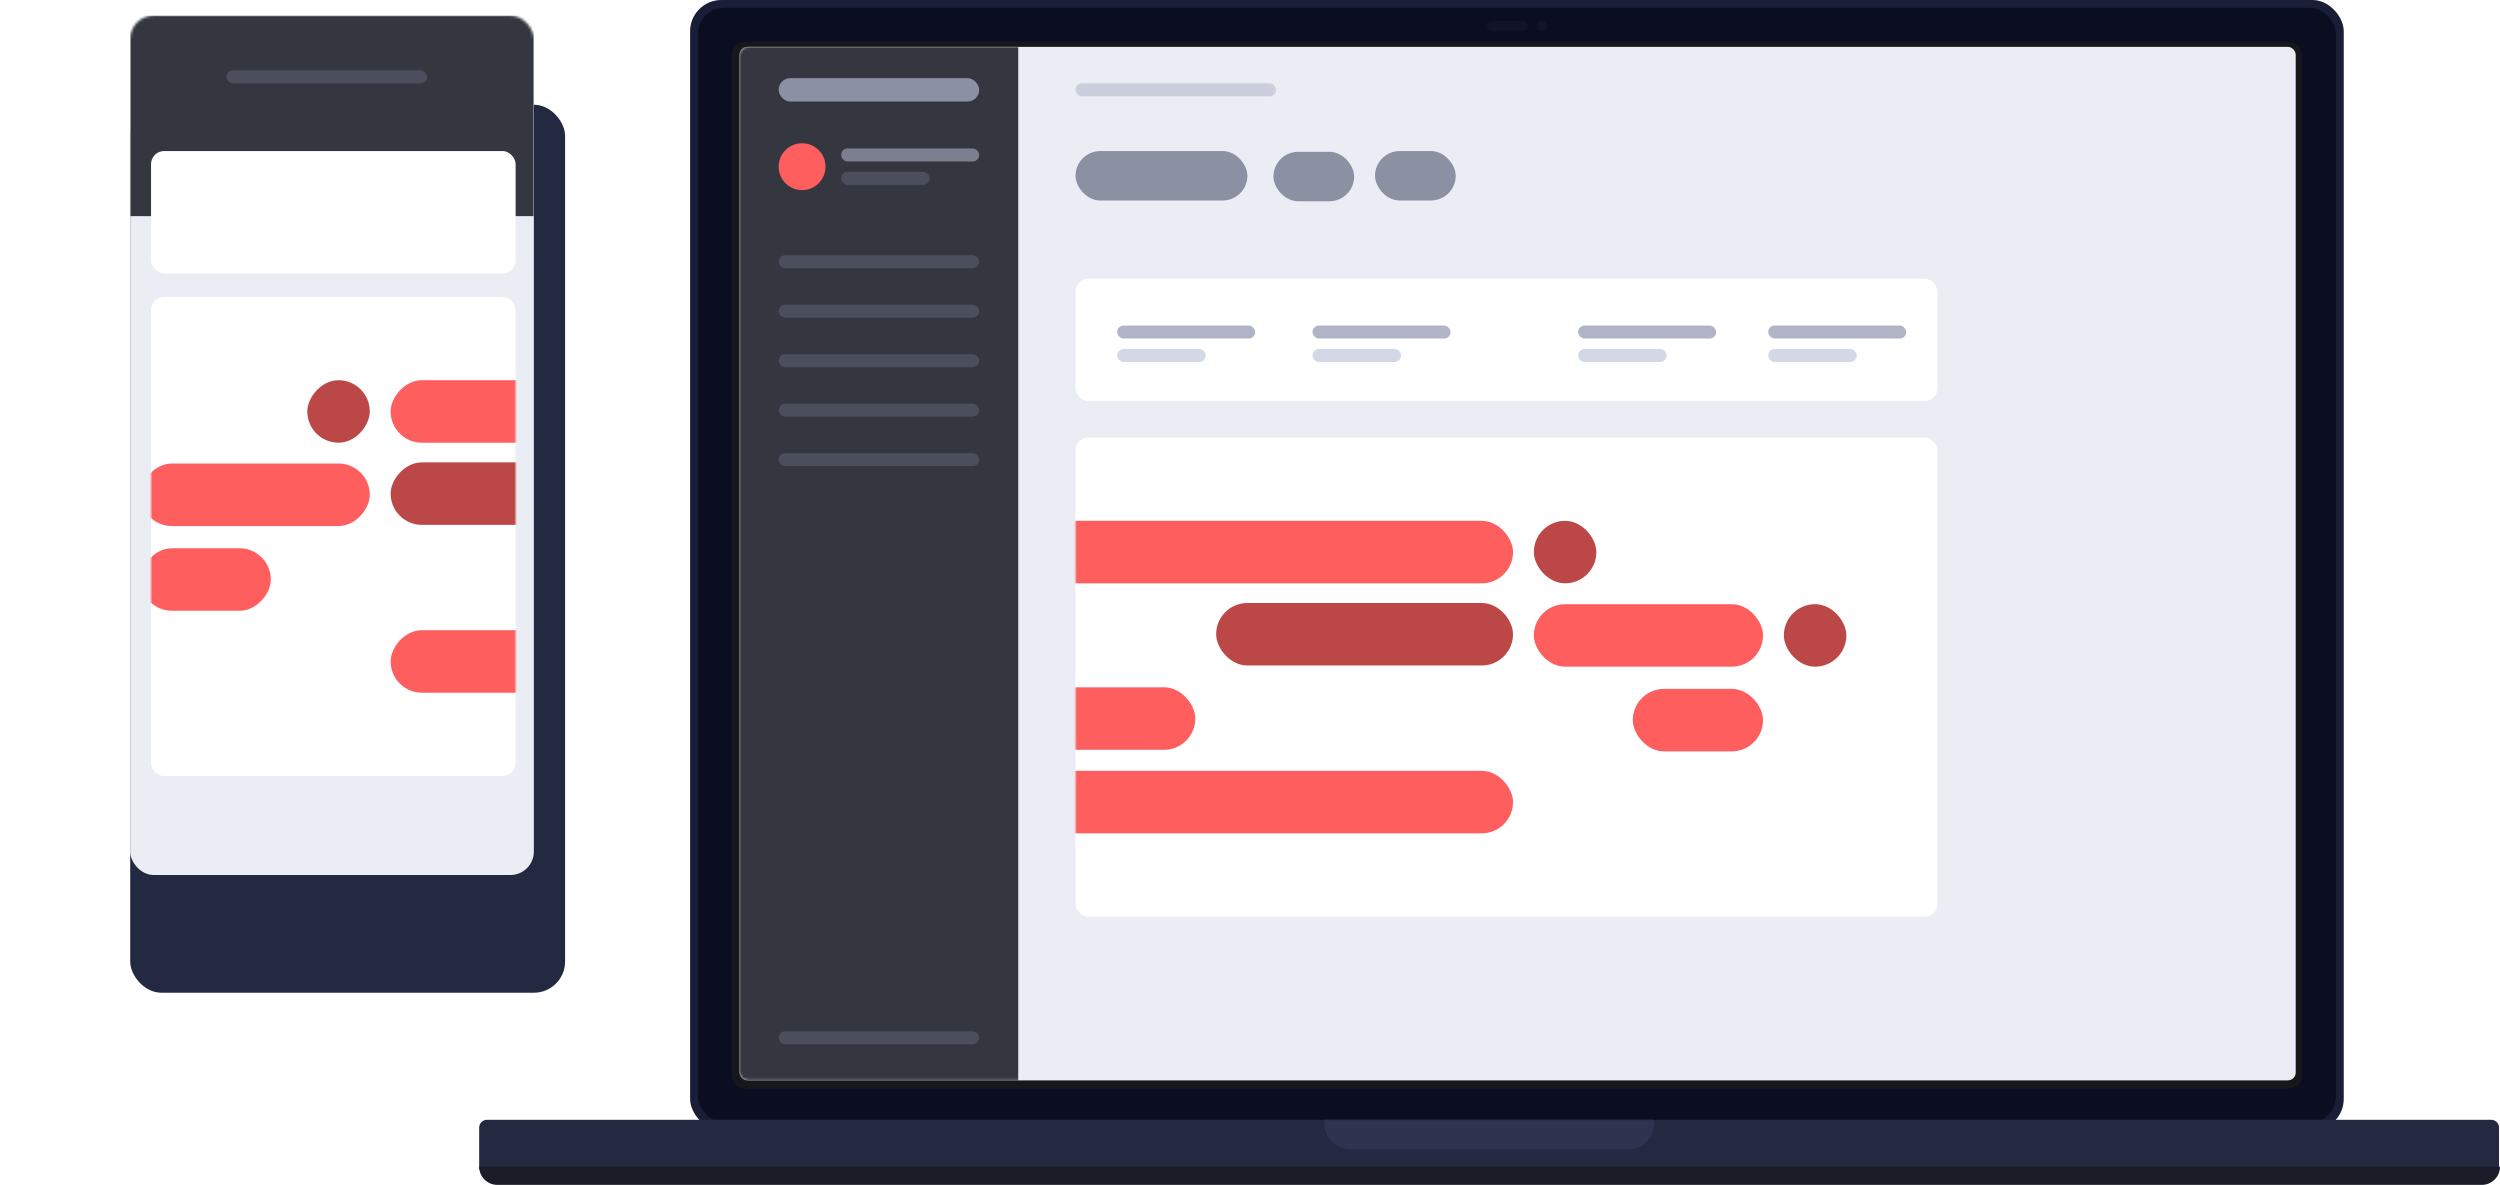 <svg width="960" height="455" viewBox="0 0 960 455" fill="none" xmlns="http://www.w3.org/2000/svg">
<g clip-path="url(#clip0_6_3)">
<rect x="265" width="635" height="434" rx="12" fill="#191D36"/>
<rect x="268" y="3" width="629" height="428" rx="10" fill="#0B0E21"/>
<rect x="281" y="16" width="603" height="402" rx="5" fill="#16171B"/>
<rect x="284" y="18" width="597.554" height="396.861" rx="3" fill="#EBEDF4"/>
<mask id="mask0_6_3" style="mask-type:alpha" maskUnits="userSpaceOnUse" x="284" y="18" width="598" height="397">
<rect x="284" y="18" width="597.554" height="396.861" rx="3" fill="white"/>
</mask>
<g mask="url(#mask0_6_3)">
<rect x="413" y="107" width="331" height="47" rx="5" fill="white"/>
<rect x="429" y="125" width="53" height="5" rx="2.5" fill="#B1B4C7"/>
<rect x="429" y="134" width="34" height="5" rx="2.5" fill="#D4D7E6"/>
<rect x="504" y="125" width="53" height="5" rx="2.5" fill="#B1B4C7"/>
<rect x="504" y="134" width="34" height="5" rx="2.5" fill="#D4D7E6"/>
<rect x="606" y="125" width="53" height="5" rx="2.5" fill="#B1B4C7"/>
<rect x="606" y="134" width="34" height="5" rx="2.5" fill="#D4D7E6"/>
<rect x="679" y="125" width="53" height="5" rx="2.5" fill="#B1B4C7"/>
<rect x="679" y="134" width="34" height="5" rx="2.5" fill="#D4D7E6"/>
<rect x="413" y="168" width="331" height="184" rx="5" fill="white"/>
<mask id="mask1_6_3" style="mask-type:alpha" maskUnits="userSpaceOnUse" x="413" y="168" width="331" height="184">
<rect x="413" y="168" width="331" height="184" rx="5" fill="white"/>
</mask>
<g mask="url(#mask1_6_3)">
<rect x="397" y="200" width="184" height="24" rx="12" fill="#FF5E5E"/>
<rect x="397" y="296" width="184" height="24" rx="12" fill="#FF5E5E"/>
<rect x="589" y="200" width="24" height="24" rx="12" fill="#BC4747"/>
<rect x="589" y="232" width="88" height="24" rx="12" fill="#FF5E5E"/>
<rect x="467" y="231.547" width="114" height="24" rx="12" fill="#BC4747"/>
<rect x="627" y="264.53" width="50" height="24" rx="12" fill="#FF5E5E"/>
<rect x="380" y="263.925" width="79" height="24" rx="12" fill="#FF5E5E"/>
<rect x="685" y="232" width="24" height="24" rx="12" fill="#BC4747"/>
</g>
<rect x="413" y="32" width="77" height="5" rx="2.5" fill="#CBCEDC"/>
<rect x="413" y="58" width="66" height="19" rx="9.5" fill="#8C90A3"/>
<rect x="489" y="58.288" width="31" height="19" rx="9.5" fill="#8C90A3"/>
<rect x="528" y="58" width="31" height="19" rx="9.5" fill="#8C90A3"/>
<rect x="284" y="18" width="107" height="397" fill="#353740"/>
<rect x="299" y="98" width="77" height="5" rx="2.5" fill="#4A4E5D"/>
<rect x="299" y="117" width="77" height="5" rx="2.5" fill="#4A4E5D"/>
<rect x="299" y="136" width="77" height="5" rx="2.5" fill="#4A4E5D"/>
<rect x="299" y="155" width="77" height="5" rx="2.5" fill="#4A4E5D"/>
<rect x="299" y="174" width="77" height="5" rx="2.5" fill="#4A4E5D"/>
<rect x="299" y="396" width="77" height="5" rx="2.5" fill="#4A4E5D"/>
<rect x="323" y="57" width="53" height="5" rx="2.5" fill="#7B7F90"/>
<rect x="323" y="66" width="34" height="5" rx="2.5" fill="#4A4E5D"/>
<circle cx="308" cy="64" r="9" fill="#FF5E5E"/>
<rect x="299" y="30" width="77" height="9" rx="4.5" fill="#8C90A3"/>
</g>
<rect opacity="0.098" x="571" y="8" width="15.64" height="4" rx="2" fill="#4A5166"/>
<rect opacity="0.098" x="590.32" y="8" width="3.68" height="4" rx="1.84" fill="#4A5166"/>
<path d="M184 433C184 431.343 185.343 430 187 430H956.629C958.286 430 959.629 431.343 959.629 433V449.006H184V433Z" fill="#242942"/>
<mask id="mask2_6_3" style="mask-type:alpha" maskUnits="userSpaceOnUse" x="184" y="430" width="776" height="20">
<path d="M184 433C184 431.343 185.343 430 187 430H956.629C958.286 430 959.629 431.343 959.629 433V449.006H184V433Z" fill="white"/>
</mask>
<g mask="url(#mask2_6_3)">
<rect x="508.47" y="383.436" width="126.689" height="57.968" rx="10" fill="#2E334F"/>
</g>
<path d="M184 448H960V448C960 451.866 956.866 455 953 455H191C187.134 455 184 451.866 184 448V448Z" fill="#1A1C27"/>
<g filter="url(#filter0_d_6_3)">
<rect x="44" y="0.211" width="167" height="341" rx="12" fill="#242942"/>
</g>
<rect x="50" y="6" width="155" height="330" rx="9" fill="#EBEDF4"/>
<mask id="mask3_6_3" style="mask-type:alpha" maskUnits="userSpaceOnUse" x="50" y="6" width="155" height="330">
<rect x="50" y="6" width="155" height="330" rx="9" fill="white"/>
</mask>
<g mask="url(#mask3_6_3)">
<rect x="50" y="6" width="155" height="77" fill="#353740"/>
<rect x="58" y="114" width="140" height="184" rx="5" fill="white"/>
<mask id="mask4_6_3" style="mask-type:alpha" maskUnits="userSpaceOnUse" x="58" y="114" width="140" height="184">
<rect x="58" y="114" width="140" height="184" rx="5" fill="white"/>
</mask>
<g mask="url(#mask4_6_3)">
<rect width="184" height="24" rx="12" transform="matrix(-1 0 0 1 334 146)" fill="#FF5E5E"/>
<rect width="184" height="24" rx="12" transform="matrix(-1 0 0 1 334 242)" fill="#FF5E5E"/>
<rect width="24" height="24" rx="12" transform="matrix(-1 0 0 1 142 146)" fill="#BC4747"/>
<rect width="88" height="24" rx="12" transform="matrix(-1 0 0 1 142 178)" fill="#FF5E5E"/>
<rect width="114" height="24" rx="12" transform="matrix(-1 0 0 1 264 177.547)" fill="#BC4747"/>
<rect width="50" height="24" rx="12" transform="matrix(-1 0 0 1 104 210.53)" fill="#FF5E5E"/>
</g>
<rect x="58" y="58" width="140" height="47" rx="5" fill="white"/>
<rect x="87" y="27" width="77" height="5" rx="2.5" fill="#4A4E5D"/>
</g>
</g>
<defs>
<filter id="filter0_d_6_3" x="0" y="-9.789" width="267" height="441" filterUnits="userSpaceOnUse" color-interpolation-filters="sRGB">
<feFlood flood-opacity="0" result="BackgroundImageFix"/>
<feColorMatrix in="SourceAlpha" type="matrix" values="0 0 0 0 0 0 0 0 0 0 0 0 0 0 0 0 0 0 127 0" result="hardAlpha"/>
<feOffset dx="6" dy="40"/>
<feGaussianBlur stdDeviation="25"/>
<feColorMatrix type="matrix" values="0 0 0 0 0.243 0 0 0 0 0.279 0 0 0 0 0.375 0 0 0 0.255 0"/>
<feBlend mode="normal" in2="BackgroundImageFix" result="effect1_dropShadow_6_3"/>
<feBlend mode="normal" in="SourceGraphic" in2="effect1_dropShadow_6_3" result="shape"/>
</filter>
<clipPath id="clip0_6_3">
<rect width="960" height="455" fill="white"/>
</clipPath>
</defs>
</svg>
